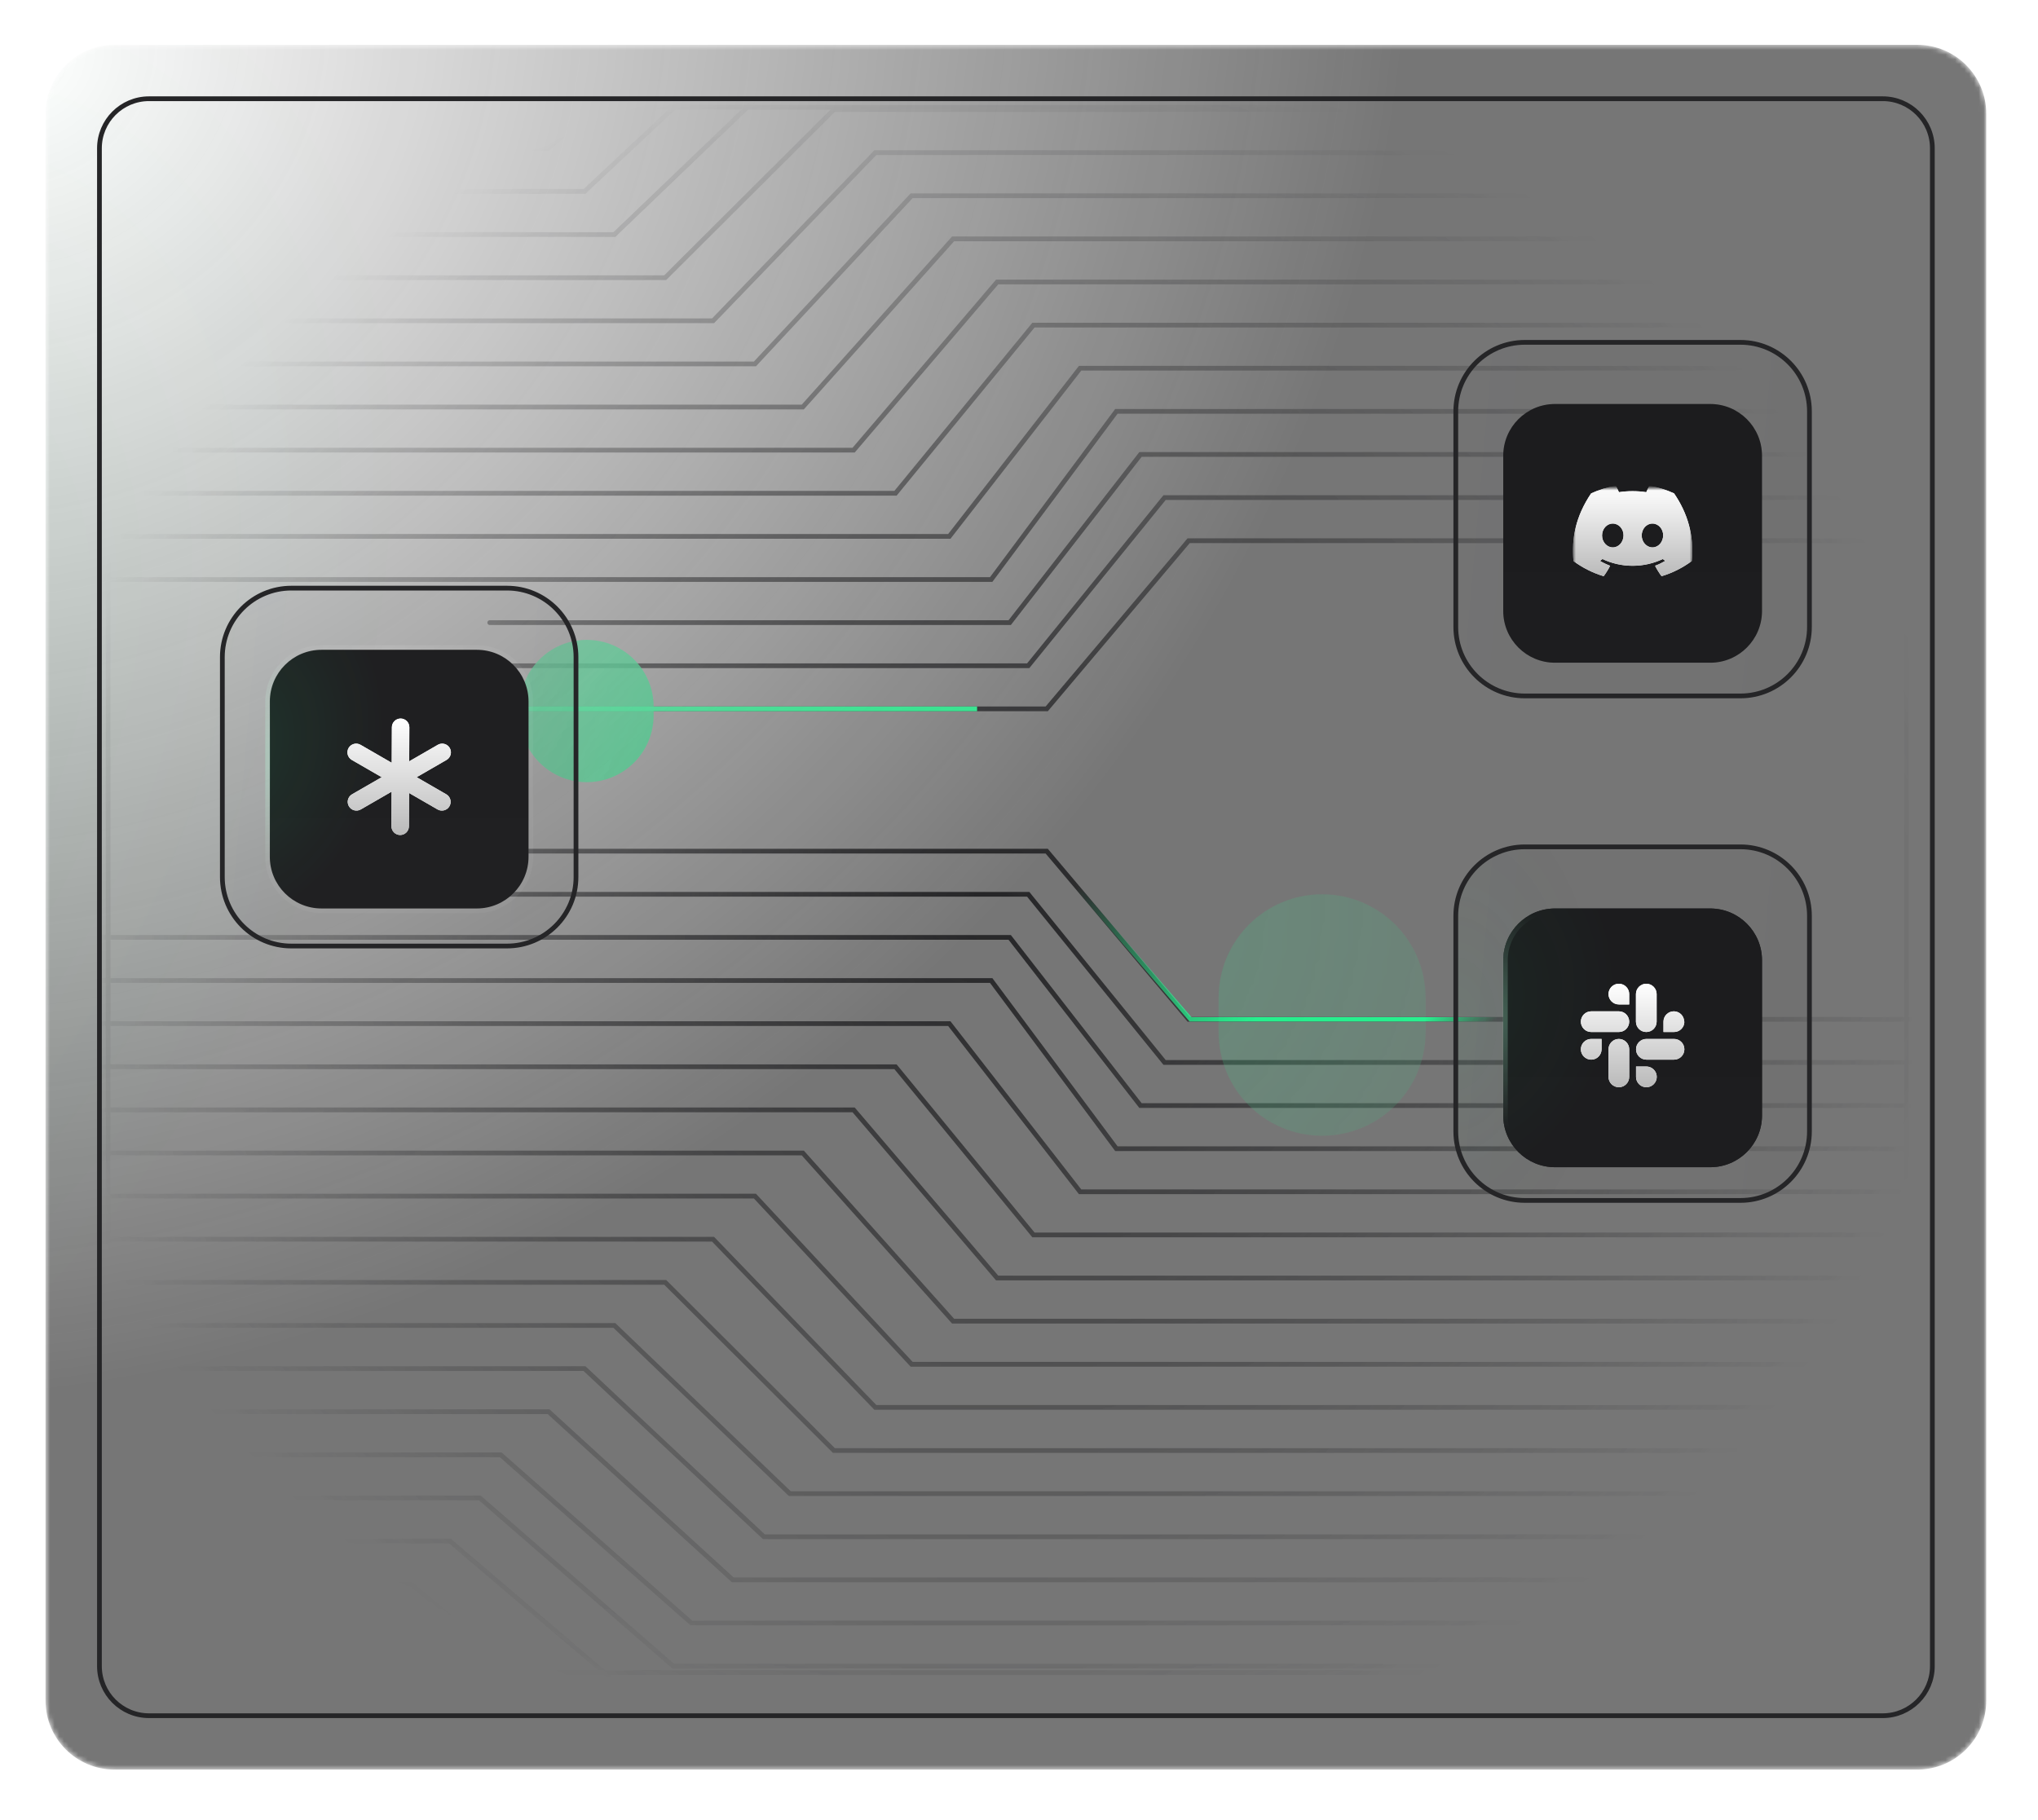 <svg width="430" height="384" viewBox="0 0 430 384" fill="none" xmlns="http://www.w3.org/2000/svg">
<g filter="url(#filter0_d_4_68)">
<mask id="mask0_4_68" style="mask-type:luminance" maskUnits="userSpaceOnUse" x="9" y="5" width="411" height="365">
<path d="M404.525 5.46H24.165C16.125 5.46 9.606 11.978 9.606 20.019V354.881C9.606 362.922 16.125 369.44 24.165 369.44H404.525C412.566 369.44 419.085 362.922 419.085 354.881V20.019C419.085 11.978 412.566 5.46 404.525 5.46Z" fill="white"/>
</mask>
<g mask="url(#mask0_4_68)">
<path d="M404.525 5.46H24.165C16.125 5.46 9.606 11.978 9.606 20.019V354.881C9.606 362.922 16.125 369.44 24.165 369.44H404.525C412.566 369.44 419.085 362.922 419.085 354.881V20.019C419.085 11.978 412.566 5.46 404.525 5.46Z" fill="url(#paint0_radial_4_68)" fill-opacity="0.6"/>
<path d="M404.525 5.46H24.165C16.125 5.46 9.606 11.978 9.606 20.019V354.881C9.606 362.922 16.125 369.44 24.165 369.44H404.525C412.566 369.44 419.085 362.922 419.085 354.881V20.019C419.085 11.978 412.566 5.46 404.525 5.46Z" fill="url(#paint1_radial_4_68)" fill-opacity="0.05"/>
<mask id="mask1_4_68" style="mask-type:alpha" maskUnits="userSpaceOnUse" x="9" y="5" width="411" height="365">
<path d="M419.085 5.46H9.606V369.44H419.085V5.46Z" fill="url(#paint2_radial_4_68)"/>
</mask>
<g mask="url(#mask1_4_68)">
<mask id="mask2_4_68" style="mask-type:luminance" maskUnits="userSpaceOnUse" x="22" y="18" width="381" height="332">
<path d="M388.146 18.199H36.905C28.864 18.199 22.346 24.717 22.346 32.758V334.862C22.346 342.903 28.864 349.421 36.905 349.421H388.146C396.187 349.421 402.706 342.903 402.706 334.862V32.758C402.706 24.717 396.187 18.199 388.146 18.199Z" fill="white"/>
</mask>
<g mask="url(#mask2_4_68)">
<path d="M-14.963 118.294H209.132L235.548 82.806H407.255" stroke="#252527" stroke-linecap="round"/>
<path d="M-9.503 109.194H200.298L227.893 73.706H407.255" stroke="#252527" stroke-linecap="round"/>
<path d="M-16.782 100.095H188.941L218.05 64.607H407.255" stroke="#252527" stroke-linecap="round"/>
<path d="M-11.323 90.995H180.107L210.393 55.507H407.255" stroke="#252527" stroke-linecap="round"/>
<path d="M-17.692 81.896H169.381L201.097 46.407H407.255" stroke="#252527" stroke-linecap="round"/>
<path d="M-14.053 72.796H159.286L192.348 37.308H407.255" stroke="#252527" stroke-linecap="round"/>
<path d="M-17.692 63.697H150.452L184.693 28.209H407.255" stroke="#252527" stroke-linecap="round"/>
<path d="M-14.053 54.597H140.356L175.943 19.109H407.255" stroke="#252527" stroke-linecap="round"/>
<path d="M-11.323 45.498H129.63L166.647 10.009H407.255" stroke="#252527" stroke-linecap="round"/>
<path d="M-20.422 36.398H123.32L161.179 0.91L407.255 0.91" stroke="#252527" stroke-linecap="round"/>
<path d="M-13.143 27.299H115.749L154.616 -8.189L407.255 -8.189" stroke="#252527" stroke-linecap="round"/>
<path d="M-27.702 18.199H105.653L145.867 -17.289H407.255" stroke="#252527" stroke-linecap="round"/>
<path d="M103.331 127.393H213.038L240.632 91.905H419.994" stroke="#252527" stroke-linecap="round"/>
<path d="M103.331 136.493H216.943L245.716 101.005H432.734" stroke="#252527" stroke-linecap="round"/>
<path d="M103.331 145.592H220.85L250.799 110.104H445.473" stroke="#252527" stroke-linecap="round"/>
<g opacity="0.8" filter="url(#filter1_f_4_68)">
<path d="M109.701 145.137C109.701 137.348 116.016 131.033 123.805 131.033C131.595 131.033 137.91 137.348 137.91 145.137V146.957C137.91 154.746 131.595 161.061 123.805 161.061C116.016 161.061 109.701 154.746 109.701 146.957V145.137Z" fill="#24E98A"/>
</g>
<path d="M21.436 202.919H209.132L235.548 238.407H407.255" stroke="#252527" stroke-linecap="round"/>
<path d="M17.796 212.019H200.298L227.893 247.507H407.255" stroke="#252527" stroke-linecap="round"/>
<path d="M19.616 221.118H188.941L218.05 256.606H407.255" stroke="#252527" stroke-linecap="round"/>
<path d="M15.976 230.218H180.108L210.393 265.706H407.255" stroke="#252527" stroke-linecap="round"/>
<path d="M18.706 239.317H169.381L201.097 274.806H407.255" stroke="#252527" stroke-linecap="round"/>
<path d="M22.346 248.417H159.286L192.348 283.905H407.255" stroke="#252527" stroke-linecap="round"/>
<path d="M18.706 257.516H150.452L184.693 293.004H407.255" stroke="#252527" stroke-linecap="round"/>
<path d="M22.346 266.616H140.356L175.943 302.104H407.255" stroke="#252527" stroke-linecap="round"/>
<path d="M6.876 275.715H129.63L166.647 311.203H407.255" stroke="#252527" stroke-linecap="round"/>
<path d="M-2.223 284.815H123.32L161.179 320.303H407.255" stroke="#252527" stroke-linecap="round"/>
<path d="M-13.143 293.915H115.749L154.616 329.403H407.255" stroke="#252527" stroke-linecap="round"/>
<path d="M-27.702 303.014H105.653L145.867 338.502H407.255" stroke="#252527" stroke-linecap="round"/>
<path d="M-34.071 312.114H101.237L142.039 347.602H407.255" stroke="#252527" stroke-linecap="round"/>
<path d="M-43.171 321.213H94.927L136.571 356.701H407.255" stroke="#252527" stroke-linecap="round"/>
<path d="M-55.001 330.312H86.724L129.462 365.801H407.255" stroke="#252527" stroke-linecap="round"/>
<path d="M21.436 193.82H213.038L240.632 229.308H419.995" stroke="#252527" stroke-linecap="round"/>
<path d="M103.331 184.72H216.943L245.716 220.208H432.734" stroke="#252527" stroke-linecap="round"/>
<path d="M103.331 175.621H220.85L250.799 211.109H445.473" stroke="#252527" stroke-linecap="round"/>
</g>
<path d="M388.147 18.654H36.905C29.116 18.654 22.801 24.969 22.801 32.758V334.862C22.801 342.652 29.116 348.967 36.905 348.967H388.147C395.936 348.967 402.251 342.652 402.251 334.862V32.758C402.251 24.969 395.936 18.654 388.147 18.654Z" stroke="#252527"/>
<path d="M103.331 145.592H206.156" stroke="url(#paint3_linear_4_68)"/>
<g opacity="0.2" filter="url(#filter2_f_4_68)">
<path d="M300.791 206.559C300.791 194.498 291.014 184.72 278.952 184.72C266.891 184.72 257.113 194.498 257.113 206.559V213.839C257.113 225.9 266.891 235.678 278.952 235.678C291.014 235.678 300.791 225.9 300.791 213.839V206.559Z" fill="#24E98A"/>
</g>
</g>
<g style="mix-blend-mode:luminosity">
<path d="M397.246 16.834H31.445C25.666 16.834 20.981 21.519 20.981 27.299V347.602C20.981 353.381 25.666 358.066 31.445 358.066H397.246C403.025 358.066 407.71 353.381 407.71 347.602V27.299C407.71 21.519 403.025 16.834 397.246 16.834Z" stroke="#252527"/>
</g>
<path d="M178.843 176.076L178.388 176.091L178.418 177L178.872 176.986L178.843 176.076ZM220.26 175.166L220.605 174.869L220.463 174.703L220.245 174.711L220.26 175.166ZM251.198 211.109L250.854 211.405L250.99 211.564H251.198V211.109ZM356.753 211.564C357.004 211.564 357.208 211.36 357.208 211.109C357.208 210.858 357.004 210.654 356.753 210.654V211.564ZM178.872 176.986L220.275 175.621L220.245 174.711L178.843 176.076L178.872 176.986ZM219.915 175.462L250.854 211.405L251.543 210.812L220.605 174.869L219.915 175.462ZM251.198 211.564H356.753V210.654H251.198V211.564Z" fill="url(#paint4_linear_4_68)" fill-opacity="0.9"/>
<path d="M367.218 68.246H321.72C313.679 68.246 307.16 74.765 307.16 82.806V128.303C307.16 136.344 313.679 142.862 321.72 142.862H367.218C375.259 142.862 381.777 136.344 381.777 128.303V82.806C381.777 74.765 375.259 68.246 367.218 68.246Z" fill="url(#paint5_linear_4_68)" fill-opacity="0.05"/>
<path d="M367.218 68.246H321.72C313.679 68.246 307.16 74.765 307.16 82.806V128.303C307.16 136.344 313.679 142.862 321.72 142.862H367.218C375.259 142.862 381.777 136.344 381.777 128.303V82.806C381.777 74.765 375.259 68.246 367.218 68.246Z" stroke="#252527" stroke-linecap="round"/>
<g filter="url(#filter3_ddi_4_68)">
<path d="M360.848 78.256H328.089C322.059 78.256 317.17 83.145 317.17 89.175V121.934C317.17 127.964 322.059 132.853 328.089 132.853H360.848C366.879 132.853 371.768 127.964 371.768 121.934V89.175C371.768 83.145 366.879 78.256 360.848 78.256Z" fill="url(#paint6_linear_4_68)"/>
<path d="M360.848 78.256H328.089C322.059 78.256 317.17 83.145 317.17 89.175V121.934C317.17 127.964 322.059 132.853 328.089 132.853H360.848C366.879 132.853 371.768 127.964 371.768 121.934V89.175C371.768 83.145 366.879 78.256 360.848 78.256Z" fill="black" fill-opacity="0.1"/>
<mask id="mask3_4_68" style="mask-type:luminance" maskUnits="userSpaceOnUse" x="331" y="96" width="27" height="20">
<path d="M357.058 96.013H331.879V115.095H357.058V96.013Z" fill="white"/>
</mask>
<g mask="url(#mask3_4_68)">
<g filter="url(#filter4_i_4_68)">
<path d="M353.208 97.612C351.553 96.853 349.807 96.317 348.014 96.013C347.768 96.452 347.546 96.903 347.348 97.366C345.437 97.077 343.494 97.077 341.583 97.366C341.385 96.903 341.163 96.452 340.918 96.013C339.122 96.319 337.375 96.858 335.719 97.615C332.431 102.479 331.541 107.221 331.986 111.898C333.911 113.32 336.066 114.402 338.357 115.096C338.873 114.402 339.329 113.666 339.721 112.896C338.977 112.617 338.258 112.274 337.573 111.87C337.753 111.739 337.929 111.605 338.1 111.474C340.092 112.411 342.266 112.897 344.468 112.897C346.671 112.897 348.845 112.411 350.837 111.474C351.009 111.615 351.186 111.749 351.364 111.87C350.678 112.274 349.957 112.618 349.211 112.898C349.603 113.668 350.059 114.403 350.576 115.096C352.869 114.405 355.025 113.324 356.95 111.9C357.474 106.477 356.058 101.778 353.208 97.612ZM340.286 109.022C339.044 109.022 338.019 107.895 338.019 106.509C338.019 105.123 339.009 103.986 340.282 103.986C341.556 103.986 342.573 105.123 342.551 106.509C342.529 107.895 341.551 109.022 340.286 109.022ZM348.651 109.022C347.408 109.022 346.386 107.895 346.386 106.509C346.386 105.123 347.376 103.986 348.651 103.986C349.926 103.986 350.936 105.123 350.915 106.509C350.893 107.895 349.916 109.022 348.651 109.022Z" fill="white"/>
<path d="M353.208 97.612C351.553 96.853 349.807 96.317 348.014 96.013C347.768 96.452 347.546 96.903 347.348 97.366C345.437 97.077 343.494 97.077 341.583 97.366C341.385 96.903 341.163 96.452 340.918 96.013C339.122 96.319 337.375 96.858 335.719 97.615C332.431 102.479 331.541 107.221 331.986 111.898C333.911 113.32 336.066 114.402 338.357 115.096C338.873 114.402 339.329 113.666 339.721 112.896C338.977 112.617 338.258 112.274 337.573 111.87C337.753 111.739 337.929 111.605 338.1 111.474C340.092 112.411 342.266 112.897 344.468 112.897C346.671 112.897 348.845 112.411 350.837 111.474C351.009 111.615 351.186 111.749 351.364 111.87C350.678 112.274 349.957 112.618 349.211 112.898C349.603 113.668 350.059 114.403 350.576 115.096C352.869 114.405 355.025 113.324 356.95 111.9C357.474 106.477 356.058 101.778 353.208 97.612ZM340.286 109.022C339.044 109.022 338.019 107.895 338.019 106.509C338.019 105.123 339.009 103.986 340.282 103.986C341.556 103.986 342.573 105.123 342.551 106.509C342.529 107.895 341.551 109.022 340.286 109.022ZM348.651 109.022C347.408 109.022 346.386 107.895 346.386 106.509C346.386 105.123 347.376 103.986 348.651 103.986C349.926 103.986 350.936 105.123 350.915 106.509C350.893 107.895 349.916 109.022 348.651 109.022Z" fill="url(#paint7_linear_4_68)"/>
</g>
</g>
</g>
<path d="M367.218 174.711H321.72C313.679 174.711 307.16 181.229 307.16 189.27V234.768C307.16 242.808 313.679 249.327 321.72 249.327H367.218C375.259 249.327 381.777 242.808 381.777 234.768V189.27C381.777 181.229 375.259 174.711 367.218 174.711Z" fill="url(#paint8_linear_4_68)" fill-opacity="0.05"/>
<path d="M367.218 174.711H321.72C313.679 174.711 307.16 181.229 307.16 189.27V234.768C307.16 242.808 313.679 249.327 321.72 249.327H367.218C375.259 249.327 381.777 242.808 381.777 234.768V189.27C381.777 181.229 375.259 174.711 367.218 174.711Z" fill="url(#paint9_radial_4_68)" fill-opacity="0.05"/>
<path d="M367.218 174.711H321.72C313.679 174.711 307.16 181.229 307.16 189.27V234.768C307.16 242.808 313.679 249.327 321.72 249.327H367.218C375.259 249.327 381.777 242.808 381.777 234.768V189.27C381.777 181.229 375.259 174.711 367.218 174.711Z" stroke="#252527" stroke-linecap="round"/>
<g filter="url(#filter5_ddi_4_68)">
<path d="M360.848 184.72H328.089C322.059 184.72 317.17 189.609 317.17 195.64V228.398C317.17 234.429 322.059 239.317 328.089 239.317H360.848C366.879 239.317 371.768 234.429 371.768 228.398V195.64C371.768 189.609 366.879 184.72 360.848 184.72Z" fill="#252527"/>
<path d="M360.848 184.72H328.089C322.059 184.72 317.17 189.609 317.17 195.64V228.398C317.17 234.429 322.059 239.317 328.089 239.317H360.848C366.879 239.317 371.768 234.429 371.768 228.398V195.64C371.768 189.609 366.879 184.72 360.848 184.72Z" fill="url(#paint10_linear_4_68)"/>
<path d="M360.848 184.72H328.089C322.059 184.72 317.17 189.609 317.17 195.64V228.398C317.17 234.429 322.059 239.317 328.089 239.317H360.848C366.879 239.317 371.768 234.429 371.768 228.398V195.64C371.768 189.609 366.879 184.72 360.848 184.72Z" fill="black" fill-opacity="0.1"/>
<path d="M360.848 184.72H328.089C322.059 184.72 317.17 189.609 317.17 195.64V228.398C317.17 234.429 322.059 239.317 328.089 239.317H360.848C366.879 239.317 371.768 234.429 371.768 228.398V195.64C371.768 189.609 366.879 184.72 360.848 184.72Z" fill="url(#paint11_radial_4_68)" fill-opacity="0.05"/>
<path d="M360.848 185.175H328.09C322.31 185.175 317.625 189.86 317.625 195.64V228.398C317.625 234.177 322.31 238.862 328.09 238.862H360.848C366.628 238.862 371.313 234.177 371.313 228.398V195.64C371.313 189.86 366.628 185.175 360.848 185.175Z" stroke="url(#paint12_radial_4_68)" stroke-opacity="0.3"/>
<g filter="url(#filter6_i_4_68)">
<path d="M334.188 216.479C333.778 216.069 333.548 215.514 333.548 214.934C333.548 214.355 333.778 213.8 334.188 213.39C334.597 212.981 335.153 212.75 335.732 212.75H337.916V214.934C337.916 215.514 337.686 216.069 337.276 216.479C336.867 216.888 336.312 217.118 335.732 217.118C335.153 217.118 334.597 216.888 334.188 216.479Z" fill="white"/>
<path d="M334.188 216.479C333.778 216.069 333.548 215.514 333.548 214.934C333.548 214.355 333.778 213.8 334.188 213.39C334.597 212.981 335.153 212.75 335.732 212.75H337.916V214.934C337.916 215.514 337.686 216.069 337.276 216.479C336.867 216.888 336.312 217.118 335.732 217.118C335.153 217.118 334.597 216.888 334.188 216.479Z" fill="url(#paint13_linear_4_68)"/>
<path d="M340.019 213.39C340.428 212.981 340.984 212.75 341.563 212.75C342.143 212.75 342.698 212.981 343.107 213.39C343.517 213.8 343.747 214.355 343.747 214.934V220.754C343.747 221.334 343.517 221.889 343.107 222.299C342.698 222.708 342.143 222.938 341.563 222.938C340.984 222.938 340.428 222.708 340.019 222.299C339.609 221.889 339.379 221.334 339.379 220.754V214.934C339.379 214.355 339.609 213.8 340.019 213.39Z" fill="white"/>
<path d="M340.019 213.39C340.428 212.981 340.984 212.75 341.563 212.75C342.143 212.75 342.698 212.981 343.107 213.39C343.517 213.8 343.747 214.355 343.747 214.934V220.754C343.747 221.334 343.517 221.889 343.107 222.299C342.698 222.708 342.143 222.938 341.563 222.938C340.984 222.938 340.428 222.708 340.019 222.299C339.609 221.889 339.379 221.334 339.379 220.754V214.934C339.379 214.355 339.609 213.8 340.019 213.39Z" fill="url(#paint14_linear_4_68)"/>
<path d="M335.732 206.919H341.563C342.143 206.919 342.698 207.15 343.107 207.559C343.517 207.969 343.747 208.524 343.747 209.103C343.747 209.683 343.517 210.238 343.107 210.648C342.698 211.057 342.143 211.287 341.563 211.287H335.732C335.153 211.287 334.597 211.057 334.188 210.648C333.778 210.238 333.548 209.683 333.548 209.103C333.548 208.524 333.778 207.969 334.188 207.559C334.597 207.15 335.153 206.919 335.732 206.919Z" fill="white"/>
<path d="M335.732 206.919H341.563C342.143 206.919 342.698 207.15 343.107 207.559C343.517 207.969 343.747 208.524 343.747 209.103C343.747 209.683 343.517 210.238 343.107 210.648C342.698 211.057 342.143 211.287 341.563 211.287H335.732C335.153 211.287 334.597 211.057 334.188 210.648C333.778 210.238 333.548 209.683 333.548 209.103C333.548 208.524 333.778 207.969 334.188 207.559C334.597 207.15 335.153 206.919 335.732 206.919Z" fill="url(#paint15_linear_4_68)"/>
<path d="M340.019 201.739C340.428 201.33 340.984 201.099 341.563 201.099C342.143 201.099 342.698 201.33 343.107 201.739C343.517 202.149 343.747 202.704 343.747 203.283V205.467H341.563C340.984 205.467 340.428 205.237 340.019 204.827C339.609 204.418 339.379 203.863 339.379 203.283C339.379 202.704 339.609 202.149 340.019 201.739Z" fill="white"/>
<path d="M340.019 201.739C340.428 201.33 340.984 201.099 341.563 201.099C342.143 201.099 342.698 201.33 343.107 201.739C343.517 202.149 343.747 202.704 343.747 203.283V205.467H341.563C340.984 205.467 340.428 205.237 340.019 204.827C339.609 204.418 339.379 203.863 339.379 203.283C339.379 202.704 339.609 202.149 340.019 201.739Z" fill="url(#paint16_linear_4_68)"/>
<path d="M348.896 210.647C348.487 211.057 347.931 211.287 347.352 211.287H347.374C347.085 211.29 346.799 211.235 346.531 211.127C346.264 211.019 346.021 210.859 345.815 210.656C345.61 210.452 345.448 210.211 345.337 209.944C345.226 209.677 345.168 209.392 345.168 209.103V203.283C345.168 202.704 345.398 202.149 345.808 201.739C346.217 201.33 346.772 201.099 347.352 201.099C347.931 201.099 348.487 201.33 348.896 201.739C349.306 202.149 349.536 202.704 349.536 203.283V209.103C349.536 209.683 349.306 210.238 348.896 210.647Z" fill="white"/>
<path d="M348.896 210.647C348.487 211.057 347.931 211.287 347.352 211.287H347.374C347.085 211.29 346.799 211.235 346.531 211.127C346.264 211.019 346.021 210.859 345.815 210.656C345.61 210.452 345.448 210.211 345.337 209.944C345.226 209.677 345.168 209.392 345.168 209.103V203.283C345.168 202.704 345.398 202.149 345.808 201.739C346.217 201.33 346.772 201.099 347.352 201.099C347.931 201.099 348.487 201.33 348.896 201.739C349.306 202.149 349.536 202.704 349.536 203.283V209.103C349.536 209.683 349.306 210.238 348.896 210.647Z" fill="url(#paint17_linear_4_68)"/>
<path d="M354.706 207.559C355.115 207.969 355.345 208.524 355.345 209.103H355.389C355.389 209.394 355.331 209.681 355.219 209.95C355.106 210.217 354.941 210.46 354.734 210.663C354.526 210.867 354.281 211.027 354.01 211.133C353.74 211.241 353.452 211.293 353.161 211.287H350.978V209.103C350.978 208.524 351.208 207.969 351.617 207.559C352.027 207.15 352.582 206.919 353.161 206.919C353.74 206.919 354.296 207.15 354.706 207.559Z" fill="white"/>
<path d="M354.706 207.559C355.115 207.969 355.345 208.524 355.345 209.103H355.389C355.389 209.394 355.331 209.681 355.219 209.95C355.106 210.217 354.941 210.46 354.734 210.663C354.526 210.867 354.281 211.027 354.01 211.133C353.74 211.241 353.452 211.293 353.161 211.287H350.978V209.103C350.978 208.524 351.208 207.969 351.617 207.559C352.027 207.15 352.582 206.919 353.161 206.919C353.74 206.919 354.296 207.15 354.706 207.559Z" fill="url(#paint18_linear_4_68)"/>
<path d="M347.373 218.571H345.189V220.754C345.189 221.187 345.318 221.609 345.558 221.967C345.797 222.327 346.138 222.607 346.538 222.772C346.936 222.937 347.376 222.981 347.799 222.896C348.223 222.812 348.612 222.604 348.917 222.299C349.223 221.993 349.431 221.604 349.515 221.18C349.6 220.757 349.556 220.318 349.391 219.919C349.226 219.52 348.946 219.178 348.587 218.938C348.228 218.699 347.805 218.571 347.373 218.571ZM353.204 212.75H347.373C346.794 212.75 346.238 212.981 345.829 213.39C345.419 213.8 345.189 214.355 345.189 214.934C345.189 215.514 345.419 216.069 345.829 216.479C346.238 216.888 346.794 217.118 347.373 217.118H353.204C353.784 217.118 354.339 216.888 354.748 216.479C355.158 216.069 355.388 215.514 355.388 214.934C355.388 214.355 355.158 213.8 354.748 213.39C354.339 212.981 353.784 212.75 353.204 212.75Z" fill="white"/>
<path d="M347.373 218.571H345.189V220.754C345.189 221.187 345.318 221.609 345.558 221.967C345.797 222.327 346.138 222.607 346.538 222.772C346.936 222.937 347.376 222.981 347.799 222.896C348.223 222.812 348.612 222.604 348.917 222.299C349.223 221.993 349.431 221.604 349.515 221.18C349.6 220.757 349.556 220.318 349.391 219.919C349.226 219.52 348.946 219.178 348.587 218.938C348.228 218.699 347.805 218.571 347.373 218.571ZM353.204 212.75H347.373C346.794 212.75 346.238 212.981 345.829 213.39C345.419 213.8 345.189 214.355 345.189 214.934C345.189 215.514 345.419 216.069 345.829 216.479C346.238 216.888 346.794 217.118 347.373 217.118H353.204C353.784 217.118 354.339 216.888 354.748 216.479C355.158 216.069 355.388 215.514 355.388 214.934C355.388 214.355 355.158 213.8 354.748 213.39C354.339 212.981 353.784 212.75 353.204 212.75Z" fill="url(#paint19_linear_4_68)"/>
</g>
</g>
<path d="M106.972 120.114H61.473C53.432 120.114 46.914 126.632 46.914 134.673V181.08C46.914 189.121 53.432 195.64 61.473 195.64H106.972C115.012 195.64 121.531 189.121 121.531 181.08V134.673C121.531 126.632 115.012 120.114 106.972 120.114Z" fill="url(#paint20_linear_4_68)" fill-opacity="0.05"/>
<path d="M106.972 120.114H61.473C53.432 120.114 46.914 126.632 46.914 134.673V181.08C46.914 189.121 53.432 195.64 61.473 195.64H106.972C115.012 195.64 121.531 189.121 121.531 181.08V134.673C121.531 126.632 115.012 120.114 106.972 120.114Z" stroke="#252527" stroke-linecap="round"/>
<g filter="url(#filter7_ddi_4_68)">
<path d="M100.602 130.123H67.843C61.813 130.123 56.924 135.012 56.924 141.042V173.801C56.924 179.831 61.813 184.72 67.843 184.72H100.602C106.633 184.72 111.522 179.831 111.522 173.801V141.042C111.522 135.012 106.633 130.123 100.602 130.123Z" fill="url(#paint21_linear_4_68)"/>
<path d="M100.602 130.123H67.843C61.813 130.123 56.924 135.012 56.924 141.042V173.801C56.924 179.831 61.813 184.72 67.843 184.72H100.602C106.633 184.72 111.522 179.831 111.522 173.801V141.042C111.522 135.012 106.633 130.123 100.602 130.123Z" fill="url(#paint22_radial_4_68)" fill-opacity="0.1"/>
<path d="M100.602 129.668H67.843C61.561 129.668 56.469 134.76 56.469 141.042V173.801C56.469 180.083 61.561 185.175 67.843 185.175H100.602C106.884 185.175 111.976 180.083 111.976 173.801V141.042C111.976 134.76 106.884 129.668 100.602 129.668Z" stroke="white" stroke-opacity="0.04"/>
<path d="M100.602 129.668H67.843C61.561 129.668 56.469 134.76 56.469 141.042V173.801C56.469 180.083 61.561 185.175 67.843 185.175H100.602C106.884 185.175 111.976 180.083 111.976 173.801V141.042C111.976 134.76 106.884 129.668 100.602 129.668Z" stroke="url(#paint23_radial_4_68)" stroke-opacity="0.3"/>
<path d="M100.602 129.668H67.843C61.561 129.668 56.469 134.76 56.469 141.042V173.801C56.469 180.083 61.561 185.175 67.843 185.175H100.602C106.884 185.175 111.976 180.083 111.976 173.801V141.042C111.976 134.76 106.884 129.668 100.602 129.668Z" stroke="url(#paint24_radial_4_68)" stroke-opacity="0.1"/>
<g filter="url(#filter8_i_4_68)">
<path fill-rule="evenodd" clip-rule="evenodd" d="M84.426 169.709C83.408 169.704 82.586 168.876 82.591 167.858L82.623 160.564L76.129 164.313C75.248 164.822 74.12 164.52 73.611 163.638C73.102 162.757 73.404 161.629 74.286 161.121L80.536 157.513L74.225 153.868C73.343 153.36 73.041 152.232 73.55 151.35C74.059 150.47 75.186 150.167 76.068 150.676L82.65 154.476L82.683 146.969C82.688 145.951 83.517 145.129 84.535 145.134C85.553 145.138 86.374 145.967 86.37 146.985L86.338 154.162L92.376 150.676C93.258 150.167 94.386 150.47 94.894 151.35C95.404 152.232 95.102 153.36 94.22 153.868L87.909 157.513L94.158 161.121C95.04 161.629 95.342 162.757 94.833 163.638C94.324 164.52 93.197 164.822 92.316 164.313L86.308 160.845L86.277 167.874C86.273 168.891 85.444 169.713 84.426 169.709Z" fill="white"/>
<path fill-rule="evenodd" clip-rule="evenodd" d="M84.426 169.709C83.408 169.704 82.586 168.876 82.591 167.858L82.623 160.564L76.129 164.313C75.248 164.822 74.12 164.52 73.611 163.638C73.102 162.757 73.404 161.629 74.286 161.121L80.536 157.513L74.225 153.868C73.343 153.36 73.041 152.232 73.55 151.35C74.059 150.47 75.186 150.167 76.068 150.676L82.65 154.476L82.683 146.969C82.688 145.951 83.517 145.129 84.535 145.134C85.553 145.138 86.374 145.967 86.37 146.985L86.338 154.162L92.376 150.676C93.258 150.167 94.386 150.47 94.894 151.35C95.404 152.232 95.102 153.36 94.22 153.868L87.909 157.513L94.158 161.121C95.04 161.629 95.342 162.757 94.833 163.638C94.324 164.52 93.197 164.822 92.316 164.313L86.308 160.845L86.277 167.874C86.273 168.891 85.444 169.713 84.426 169.709Z" fill="url(#paint25_linear_4_68)"/>
</g>
</g>
</g>
<path d="M404.526 5.915H24.166C16.376 5.915 10.061 12.229 10.061 20.019V354.881C10.061 362.671 16.376 368.986 24.166 368.986H404.526C412.315 368.986 418.63 362.671 418.63 354.881V20.019C418.63 12.229 412.315 5.915 404.526 5.915Z" stroke="white" stroke-opacity="0.02"/>
</g>
<defs>
<filter id="filter0_d_4_68" x="-0.439" y="-0.585" width="429.569" height="384.071" filterUnits="userSpaceOnUse" color-interpolation-filters="sRGB">
<feFlood flood-opacity="0" result="BackgroundImageFix"/>
<feColorMatrix in="SourceAlpha" type="matrix" values="0 0 0 0 0 0 0 0 0 0 0 0 0 0 0 0 0 0 127 0" result="hardAlpha"/>
<feOffset dy="4"/>
<feGaussianBlur stdDeviation="5"/>
<feComposite in2="hardAlpha" operator="out"/>
<feColorMatrix type="matrix" values="0 0 0 0 0 0 0 0 0 0 0 0 0 0 0 0 0 0 0.3 0"/>
<feBlend mode="normal" in2="BackgroundImageFix" result="effect1_dropShadow_4_68"/>
<feBlend mode="normal" in="SourceGraphic" in2="effect1_dropShadow_4_68" result="shape"/>
</filter>
<filter id="filter1_f_4_68" x="33.701" y="55.033" width="180.209" height="182.028" filterUnits="userSpaceOnUse" color-interpolation-filters="sRGB">
<feFlood flood-opacity="0" result="BackgroundImageFix"/>
<feBlend mode="normal" in="SourceGraphic" in2="BackgroundImageFix" result="shape"/>
<feGaussianBlur stdDeviation="38" result="effect1_foregroundBlur_4_68"/>
</filter>
<filter id="filter2_f_4_68" x="181.113" y="108.72" width="195.678" height="202.957" filterUnits="userSpaceOnUse" color-interpolation-filters="sRGB">
<feFlood flood-opacity="0" result="BackgroundImageFix"/>
<feBlend mode="normal" in="SourceGraphic" in2="BackgroundImageFix" result="shape"/>
<feGaussianBlur stdDeviation="38" result="effect1_foregroundBlur_4_68"/>
</filter>
<filter id="filter3_ddi_4_68" x="309.17" y="72.256" width="70.598" height="70.597" filterUnits="userSpaceOnUse" color-interpolation-filters="sRGB">
<feFlood flood-opacity="0" result="BackgroundImageFix"/>
<feColorMatrix in="SourceAlpha" type="matrix" values="0 0 0 0 0 0 0 0 0 0 0 0 0 0 0 0 0 0 127 0" result="hardAlpha"/>
<feOffset dy="2"/>
<feGaussianBlur stdDeviation="4"/>
<feColorMatrix type="matrix" values="0 0 0 0 0 0 0 0 0 0 0 0 0 0 0 0 0 0 0.2 0"/>
<feBlend mode="normal" in2="BackgroundImageFix" result="effect1_dropShadow_4_68"/>
<feColorMatrix in="SourceAlpha" type="matrix" values="0 0 0 0 0 0 0 0 0 0 0 0 0 0 0 0 0 0 127 0" result="hardAlpha"/>
<feOffset dy="1"/>
<feGaussianBlur stdDeviation="0.5"/>
<feColorMatrix type="matrix" values="0 0 0 0 0 0 0 0 0 0 0 0 0 0 0 0 0 0 0.1 0"/>
<feBlend mode="normal" in2="effect1_dropShadow_4_68" result="effect2_dropShadow_4_68"/>
<feBlend mode="normal" in="SourceGraphic" in2="effect2_dropShadow_4_68" result="shape"/>
<feColorMatrix in="SourceAlpha" type="matrix" values="0 0 0 0 0 0 0 0 0 0 0 0 0 0 0 0 0 0 127 0" result="hardAlpha"/>
<feOffset/>
<feGaussianBlur stdDeviation="2"/>
<feComposite in2="hardAlpha" operator="arithmetic" k2="-1" k3="1"/>
<feColorMatrix type="matrix" values="0 0 0 0 1 0 0 0 0 1 0 0 0 0 1 0 0 0 0.1 0"/>
<feBlend mode="normal" in2="shape" result="effect3_innerShadow_4_68"/>
</filter>
<filter id="filter4_i_4_68" x="331.879" y="95.513" width="25.178" height="19.584" filterUnits="userSpaceOnUse" color-interpolation-filters="sRGB">
<feFlood flood-opacity="0" result="BackgroundImageFix"/>
<feBlend mode="normal" in="SourceGraphic" in2="BackgroundImageFix" result="shape"/>
<feColorMatrix in="SourceAlpha" type="matrix" values="0 0 0 0 0 0 0 0 0 0 0 0 0 0 0 0 0 0 127 0" result="hardAlpha"/>
<feOffset dy="-0.5"/>
<feGaussianBlur stdDeviation="0.5"/>
<feComposite in2="hardAlpha" operator="arithmetic" k2="-1" k3="1"/>
<feColorMatrix type="matrix" values="0 0 0 0 0 0 0 0 0 0 0 0 0 0 0 0 0 0 0.45 0"/>
<feBlend mode="normal" in2="shape" result="effect1_innerShadow_4_68"/>
</filter>
<filter id="filter5_ddi_4_68" x="309.125" y="178.675" width="70.688" height="70.687" filterUnits="userSpaceOnUse" color-interpolation-filters="sRGB">
<feFlood flood-opacity="0" result="BackgroundImageFix"/>
<feColorMatrix in="SourceAlpha" type="matrix" values="0 0 0 0 0 0 0 0 0 0 0 0 0 0 0 0 0 0 127 0" result="hardAlpha"/>
<feOffset dy="2"/>
<feGaussianBlur stdDeviation="4"/>
<feColorMatrix type="matrix" values="0 0 0 0 0 0 0 0 0 0 0 0 0 0 0 0 0 0 0.2 0"/>
<feBlend mode="normal" in2="BackgroundImageFix" result="effect1_dropShadow_4_68"/>
<feColorMatrix in="SourceAlpha" type="matrix" values="0 0 0 0 0 0 0 0 0 0 0 0 0 0 0 0 0 0 127 0" result="hardAlpha"/>
<feOffset dy="1"/>
<feGaussianBlur stdDeviation="0.5"/>
<feColorMatrix type="matrix" values="0 0 0 0 0 0 0 0 0 0 0 0 0 0 0 0 0 0 0.1 0"/>
<feBlend mode="normal" in2="effect1_dropShadow_4_68" result="effect2_dropShadow_4_68"/>
<feBlend mode="normal" in="SourceGraphic" in2="effect2_dropShadow_4_68" result="shape"/>
<feColorMatrix in="SourceAlpha" type="matrix" values="0 0 0 0 0 0 0 0 0 0 0 0 0 0 0 0 0 0 127 0" result="hardAlpha"/>
<feOffset/>
<feGaussianBlur stdDeviation="2"/>
<feComposite in2="hardAlpha" operator="arithmetic" k2="-1" k3="1"/>
<feColorMatrix type="matrix" values="0 0 0 0 1 0 0 0 0 1 0 0 0 0 1 0 0 0 0.1 0"/>
<feBlend mode="normal" in2="shape" result="effect3_innerShadow_4_68"/>
</filter>
<filter id="filter6_i_4_68" x="333.548" y="200.599" width="21.841" height="22.339" filterUnits="userSpaceOnUse" color-interpolation-filters="sRGB">
<feFlood flood-opacity="0" result="BackgroundImageFix"/>
<feBlend mode="normal" in="SourceGraphic" in2="BackgroundImageFix" result="shape"/>
<feColorMatrix in="SourceAlpha" type="matrix" values="0 0 0 0 0 0 0 0 0 0 0 0 0 0 0 0 0 0 127 0" result="hardAlpha"/>
<feOffset dy="-0.5"/>
<feGaussianBlur stdDeviation="0.5"/>
<feComposite in2="hardAlpha" operator="arithmetic" k2="-1" k3="1"/>
<feColorMatrix type="matrix" values="0 0 0 0 0 0 0 0 0 0 0 0 0 0 0 0 0 0 0.45 0"/>
<feBlend mode="normal" in2="shape" result="effect1_innerShadow_4_68"/>
</filter>
<filter id="filter7_ddi_4_68" x="47.969" y="123.168" width="72.508" height="72.507" filterUnits="userSpaceOnUse" color-interpolation-filters="sRGB">
<feFlood flood-opacity="0" result="BackgroundImageFix"/>
<feColorMatrix in="SourceAlpha" type="matrix" values="0 0 0 0 0 0 0 0 0 0 0 0 0 0 0 0 0 0 127 0" result="hardAlpha"/>
<feOffset dy="2"/>
<feGaussianBlur stdDeviation="4"/>
<feColorMatrix type="matrix" values="0 0 0 0 0 0 0 0 0 0 0 0 0 0 0 0 0 0 0.2 0"/>
<feBlend mode="normal" in2="BackgroundImageFix" result="effect1_dropShadow_4_68"/>
<feColorMatrix in="SourceAlpha" type="matrix" values="0 0 0 0 0 0 0 0 0 0 0 0 0 0 0 0 0 0 127 0" result="hardAlpha"/>
<feOffset dy="1"/>
<feGaussianBlur stdDeviation="0.5"/>
<feColorMatrix type="matrix" values="0 0 0 0 0 0 0 0 0 0 0 0 0 0 0 0 0 0 0.1 0"/>
<feBlend mode="normal" in2="effect1_dropShadow_4_68" result="effect2_dropShadow_4_68"/>
<feBlend mode="normal" in="SourceGraphic" in2="effect2_dropShadow_4_68" result="shape"/>
<feColorMatrix in="SourceAlpha" type="matrix" values="0 0 0 0 0 0 0 0 0 0 0 0 0 0 0 0 0 0 127 0" result="hardAlpha"/>
<feOffset/>
<feGaussianBlur stdDeviation="2"/>
<feComposite in2="hardAlpha" operator="arithmetic" k2="-1" k3="1"/>
<feColorMatrix type="matrix" values="0 0 0 0 1 0 0 0 0 1 0 0 0 0 1 0 0 0 0.1 0"/>
<feBlend mode="normal" in2="shape" result="effect3_innerShadow_4_68"/>
</filter>
<filter id="filter8_i_4_68" x="73.303" y="144.634" width="21.839" height="25.075" filterUnits="userSpaceOnUse" color-interpolation-filters="sRGB">
<feFlood flood-opacity="0" result="BackgroundImageFix"/>
<feBlend mode="normal" in="SourceGraphic" in2="BackgroundImageFix" result="shape"/>
<feColorMatrix in="SourceAlpha" type="matrix" values="0 0 0 0 0 0 0 0 0 0 0 0 0 0 0 0 0 0 127 0" result="hardAlpha"/>
<feOffset dy="-0.5"/>
<feGaussianBlur stdDeviation="0.5"/>
<feComposite in2="hardAlpha" operator="arithmetic" k2="-1" k3="1"/>
<feColorMatrix type="matrix" values="0 0 0 0 0 0 0 0 0 0 0 0 0 0 0 0 0 0 0.45 0"/>
<feBlend mode="normal" in2="shape" result="effect1_innerShadow_4_68"/>
</filter>
<radialGradient id="paint0_radial_4_68" cx="0" cy="0" r="1" gradientUnits="userSpaceOnUse" gradientTransform="translate(9.606 5.46) rotate(41.633) scale(547.864 616.347)">
<stop stop-color="#1B1B1B" stop-opacity="0"/>
<stop offset="0.495" stop-color="#1B1B1B"/>
</radialGradient>
<radialGradient id="paint1_radial_4_68" cx="0" cy="0" r="1" gradientUnits="userSpaceOnUse" gradientTransform="translate(-44.991 150.142) rotate(26.467) scale(118.42 182.874)">
<stop stop-color="#24FF95"/>
<stop offset="1" stop-color="#24FF95" stop-opacity="0"/>
</radialGradient>
<radialGradient id="paint2_radial_4_68" cx="0" cy="0" r="1" gradientUnits="userSpaceOnUse" gradientTransform="translate(209.341 187.45) rotate(90) scale(181.99 204.739)">
<stop stop-color="#1B1B1B"/>
<stop offset="1" stop-color="#1B1B1B" stop-opacity="0"/>
</radialGradient>
<linearGradient id="paint3_linear_4_68" x1="nan" y1="nan" x2="nan" y2="nan" gradientUnits="userSpaceOnUse">
<stop stop-color="#24FF95"/>
<stop offset="0.041" stop-color="#24FF95"/>
<stop offset="0.958" stop-color="#24FF95" stop-opacity="0"/>
</linearGradient>
<linearGradient id="paint4_linear_4_68" x1="201.151" y1="208.379" x2="259.954" y2="269.58" gradientUnits="userSpaceOnUse">
<stop stop-color="#24FF95" stop-opacity="0"/>
<stop offset="0.542" stop-color="#24FF95"/>
<stop offset="0.838" stop-color="#24FF95"/>
<stop offset="0.958" stop-color="#24FF95" stop-opacity="0"/>
</linearGradient>
<linearGradient id="paint5_linear_4_68" x1="379.502" y1="106.453" x2="312.178" y2="100.468" gradientUnits="userSpaceOnUse">
<stop stop-color="#1B1B1B"/>
<stop offset="1" stop-color="#323234"/>
</linearGradient>
<linearGradient id="paint6_linear_4_68" x1="344.469" y1="94.635" x2="344.469" y2="132.853" gradientUnits="userSpaceOnUse">
<stop stop-color="#1F1F21"/>
<stop offset="1" stop-color="#202022"/>
</linearGradient>
<linearGradient id="paint7_linear_4_68" x1="344.468" y1="96.013" x2="344.468" y2="115.096" gradientUnits="userSpaceOnUse">
<stop stop-color="white"/>
<stop offset="1" stop-color="#BABABA"/>
</linearGradient>
<linearGradient id="paint8_linear_4_68" x1="379.502" y1="212.918" x2="312.178" y2="206.932" gradientUnits="userSpaceOnUse">
<stop stop-color="#1B1B1B"/>
<stop offset="1" stop-color="#323234"/>
</linearGradient>
<radialGradient id="paint9_radial_4_68" cx="0" cy="0" r="1" gradientUnits="userSpaceOnUse" gradientTransform="translate(307.16 212.019) scale(34.124 54.992)">
<stop stop-color="#24E989"/>
<stop offset="1" stop-opacity="0"/>
</radialGradient>
<linearGradient id="paint10_linear_4_68" x1="344.469" y1="201.099" x2="344.469" y2="239.317" gradientUnits="userSpaceOnUse">
<stop stop-color="#1F1F21"/>
<stop offset="1" stop-color="#202022"/>
</linearGradient>
<radialGradient id="paint11_radial_4_68" cx="0" cy="0" r="1" gradientUnits="userSpaceOnUse" gradientTransform="translate(308.07 204.739) rotate(17.928) scale(32.517 39.471)">
<stop stop-color="#24FF95"/>
<stop offset="1" stop-color="#24FF95" stop-opacity="0"/>
</radialGradient>
<radialGradient id="paint12_radial_4_68" cx="0" cy="0" r="1" gradientUnits="userSpaceOnUse" gradientTransform="translate(313.075 207.469) rotate(10.305) scale(30.521 23.522)">
<stop stop-color="#A8FFD5"/>
<stop offset="1" stop-color="#BDFFDF" stop-opacity="0"/>
</radialGradient>
<linearGradient id="paint13_linear_4_68" x1="344.469" y1="201.099" x2="344.469" y2="222.938" gradientUnits="userSpaceOnUse">
<stop stop-color="white"/>
<stop offset="1" stop-color="#BABABA"/>
</linearGradient>
<linearGradient id="paint14_linear_4_68" x1="344.469" y1="201.099" x2="344.469" y2="222.938" gradientUnits="userSpaceOnUse">
<stop stop-color="white"/>
<stop offset="1" stop-color="#BABABA"/>
</linearGradient>
<linearGradient id="paint15_linear_4_68" x1="344.469" y1="201.099" x2="344.469" y2="222.938" gradientUnits="userSpaceOnUse">
<stop stop-color="white"/>
<stop offset="1" stop-color="#BABABA"/>
</linearGradient>
<linearGradient id="paint16_linear_4_68" x1="344.469" y1="201.099" x2="344.469" y2="222.938" gradientUnits="userSpaceOnUse">
<stop stop-color="white"/>
<stop offset="1" stop-color="#BABABA"/>
</linearGradient>
<linearGradient id="paint17_linear_4_68" x1="344.468" y1="201.099" x2="344.468" y2="222.938" gradientUnits="userSpaceOnUse">
<stop stop-color="white"/>
<stop offset="1" stop-color="#BABABA"/>
</linearGradient>
<linearGradient id="paint18_linear_4_68" x1="344.469" y1="201.099" x2="344.469" y2="222.938" gradientUnits="userSpaceOnUse">
<stop stop-color="white"/>
<stop offset="1" stop-color="#BABABA"/>
</linearGradient>
<linearGradient id="paint19_linear_4_68" x1="344.469" y1="201.099" x2="344.469" y2="222.938" gradientUnits="userSpaceOnUse">
<stop stop-color="white"/>
<stop offset="1" stop-color="#BABABA"/>
</linearGradient>
<linearGradient id="paint20_linear_4_68" x1="119.256" y1="158.786" x2="51.919" y2="152.872" gradientUnits="userSpaceOnUse">
<stop stop-color="#1B1B1B"/>
<stop offset="1" stop-color="#323234"/>
</linearGradient>
<linearGradient id="paint21_linear_4_68" x1="84.223" y1="146.502" x2="84.223" y2="184.72" gradientUnits="userSpaceOnUse">
<stop stop-color="#1F1F21"/>
<stop offset="1" stop-color="#202022"/>
</linearGradient>
<radialGradient id="paint22_radial_4_68" cx="0" cy="0" r="1" gradientUnits="userSpaceOnUse" gradientTransform="translate(47.824 150.142) rotate(17.928) scale(32.517 39.471)">
<stop stop-color="#24FF95"/>
<stop offset="1" stop-color="#24FF95" stop-opacity="0"/>
</radialGradient>
<radialGradient id="paint23_radial_4_68" cx="0" cy="0" r="1" gradientUnits="userSpaceOnUse" gradientTransform="translate(52.829 152.872) rotate(10.305) scale(30.521 23.522)">
<stop stop-color="#A8FFD5"/>
<stop offset="1" stop-color="#BDFFDF" stop-opacity="0"/>
</radialGradient>
<radialGradient id="paint24_radial_4_68" cx="0" cy="0" r="1" gradientUnits="userSpaceOnUse" gradientTransform="translate(81.904 130.123) rotate(94.066) scale(31.473 22.836)">
<stop stop-color="white" stop-opacity="0.48"/>
<stop offset="1" stop-color="white" stop-opacity="0.04"/>
</radialGradient>
<linearGradient id="paint25_linear_4_68" x1="84.222" y1="145.134" x2="84.222" y2="169.709" gradientUnits="userSpaceOnUse">
<stop stop-color="white"/>
<stop offset="1" stop-color="#BABABA"/>
</linearGradient>
</defs>
</svg>
